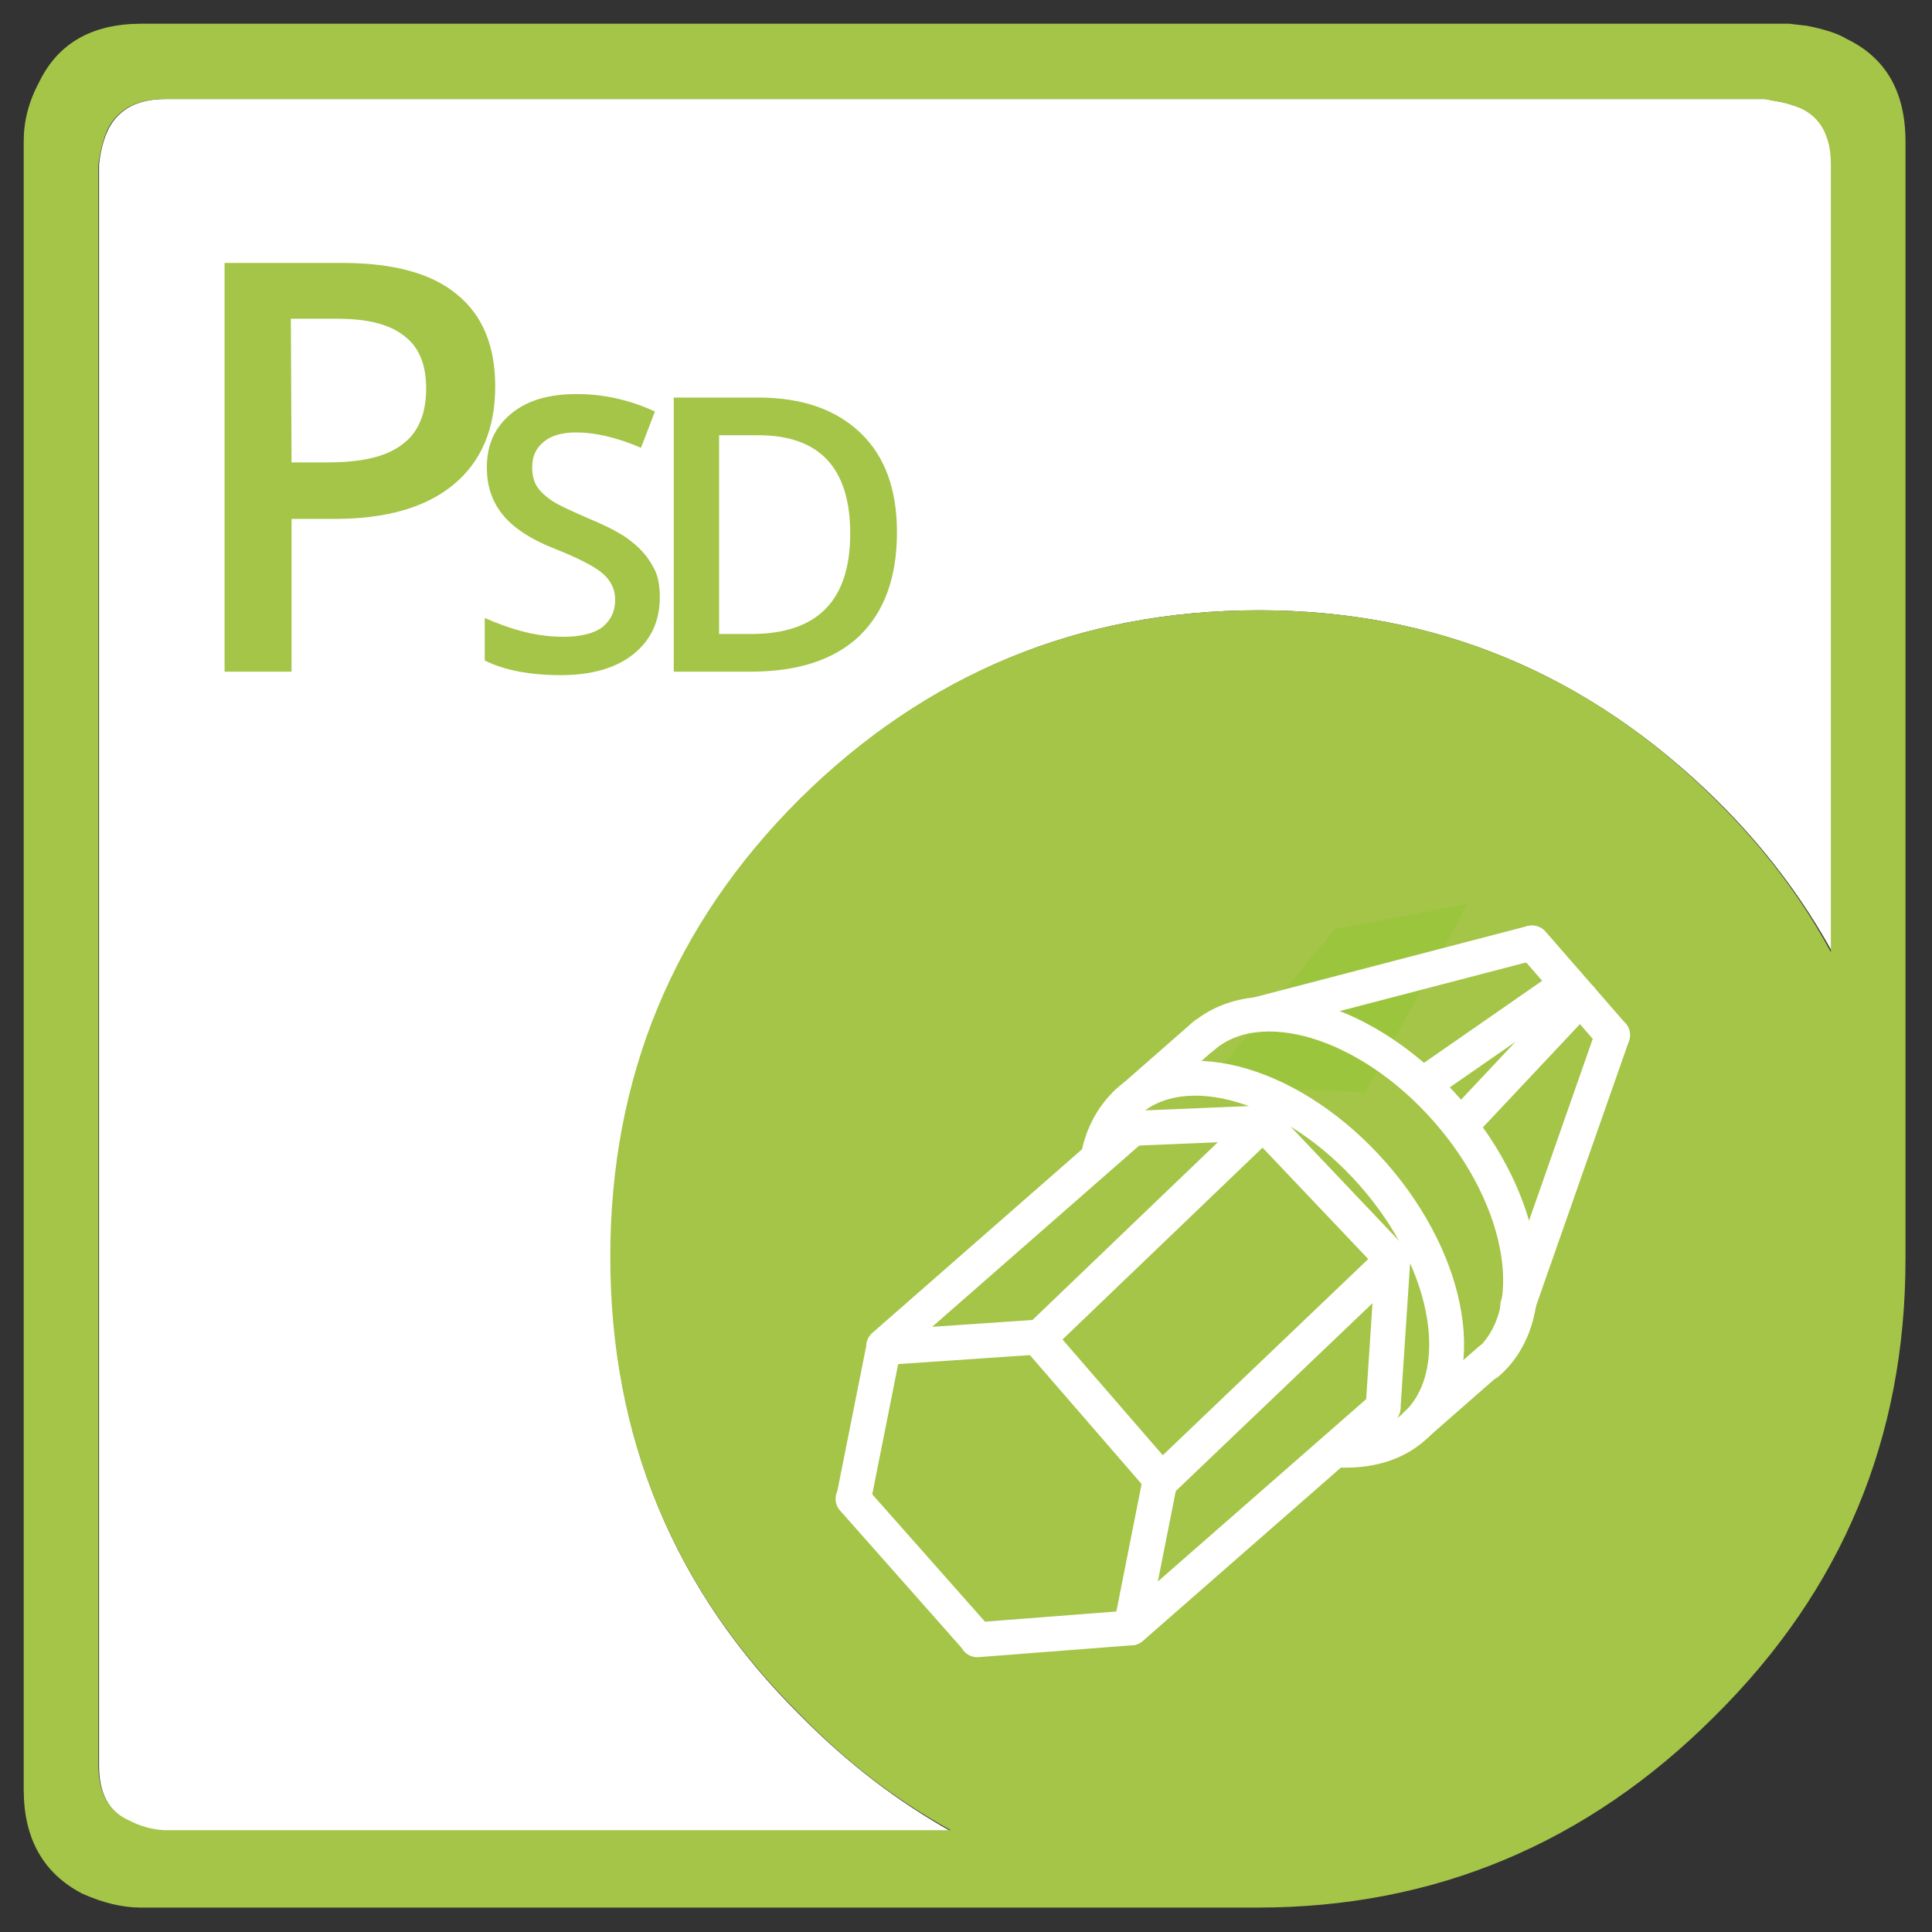 <?xml version="1.0" encoding="utf-8"?>
<!-- Generator: Adobe Illustrator 22.1.0, SVG Export Plug-In . SVG Version: 6.00 Build 0)  -->
<svg version="1.1" id="Aspose.PSD" xmlns="http://www.w3.org/2000/svg" xmlns:xlink="http://www.w3.org/1999/xlink" x="0px" y="0px"
	 viewBox="0 0 277 277" style="enable-background:new 0 0 277 277;" xml:space="preserve">
<rect x="0" y="0" width="277" height="277" fill="#333333" stroke="none"/>
<style type="text/css">
	.st0{fill:#FFFFFF;}
	.st1{fill:#A4C547;}
	.st2{fill:#9CC53E;}
	.st3{fill:none;stroke:#FFFFFF;stroke-width:5;stroke-linecap:round;stroke-linejoin:round;stroke-miterlimit:10;}
</style>
<g id="_x2E_NET">
	<path id="XMLID_8_" class="st0" d="M180.5,87.5c-25.8,0-47.7,9.1-65.7,27.2c-18.1,18-27.2,39.9-27.2,65.7s9.1,47.7,27.2,65.6
		c6.7,6.8,13.9,12.3,21.6,16.6H23.6c-1.8-0.1-3.5-0.6-5.2-1.5c-2.8-1.4-4.2-4-4.2-7.9V23.6c0.2-2,0.7-3.8,1.4-5.2
		c1.5-2.8,4.2-4.2,8.1-4.2h229.5l1.5,0.3c1.4,0.2,2.5,0.6,3.6,1c2.9,1.4,4.4,4,4.4,8.1v112.9c-4.3-7.8-9.8-15.1-16.6-21.8
		C227.7,96.6,205.9,87.5,180.5,87.5z"/>
	<g>
		<path id="XMLID_2_" class="st1" d="M180.5,87.5c25.4,0,47.3,9.1,65.5,27.2c6.8,6.7,12.3,14,16.5,21.8V23.6c0-4.1-1.5-6.8-4.4-8.1
			c-1-0.4-2.2-0.8-3.6-1l-1.5-0.3H23.6c-3.9,0-6.6,1.4-8.1,4.2c-0.7,1.5-1.1,3.2-1.4,5.2v229.4c0,3.9,1.4,6.6,4.2,7.9
			c1.7,0.9,3.4,1.4,5.2,1.5h112.8c-7.8-4.3-15-9.8-21.6-16.6c-18.1-17.9-27.2-39.8-27.2-65.6s9.1-47.7,27.2-65.7
			C132.8,96.6,154.7,87.5,180.5,87.5z M259.1,3.7c2.5,0.5,4.4,1.1,5.7,1.9c5.6,2.7,8.4,7.6,8.4,14.7v160.2
			c0,25.7-9.1,47.5-27.4,65.6c-18.2,18.2-40.1,27.4-65.5,27.4H20.2c-2.7,0-5.5-0.7-8.4-2c-5.6-2.9-8.4-7.9-8.4-14.9V20.2
			c0-2.8,0.7-5.6,2.2-8.4c2.7-5.6,7.6-8.4,14.7-8.4h236.2L259.1,3.7z"/>
		<g>
			<path class="st1" d="M71,55.4c0,6.1-2,10.8-6,14.1c-4,3.3-9.7,4.9-17.1,4.9h-6.1v21.9h-9.6V37.7h16.9c7.3,0,12.8,1.5,16.4,4.5
				C69.2,45.2,71,49.6,71,55.4z M41.8,66.3h5.1c4.9,0,8.5-0.8,10.8-2.6c2.3-1.7,3.4-4.4,3.4-8c0-3.4-1-5.9-3.1-7.5
				c-2.1-1.7-5.3-2.5-9.6-2.5h-6.7L41.8,66.3L41.8,66.3z"/>
			<path class="st1" d="M94.6,85.6c0,3.5-1.3,6.2-3.8,8.2c-2.5,2-6,3-10.4,3s-8.1-0.7-10.9-2.1v-6.1c1.8,0.8,3.7,1.5,5.7,2
				c2,0.5,3.9,0.7,5.6,0.7c2.5,0,4.4-0.5,5.6-1.4c1.2-1,1.8-2.3,1.8-3.9c0-1.5-0.6-2.7-1.7-3.7c-1.1-1-3.4-2.2-6.9-3.6
				c-3.6-1.4-6.1-3.1-7.6-5c-1.5-1.9-2.2-4.1-2.2-6.7c0-3.3,1.2-5.8,3.5-7.7c2.3-1.9,5.4-2.8,9.4-2.8c3.8,0,7.5,0.8,11.2,2.5l-2,5.2
				c-3.5-1.5-6.6-2.2-9.3-2.2c-2.1,0-3.7,0.5-4.7,1.4c-1.1,0.9-1.6,2.1-1.6,3.6c0,1,0.2,1.9,0.6,2.6s1.1,1.4,2.1,2.1
				s2.8,1.5,5.3,2.6c2.9,1.2,5,2.3,6.3,3.4c1.3,1,2.3,2.2,3,3.5C94.3,82.3,94.6,83.8,94.6,85.6z"/>
			<path class="st1" d="M128.6,76.3c0,6.5-1.8,11.4-5.4,14.9c-3.6,3.4-8.8,5.1-15.6,5.1h-11V57h12.1c6.3,0,11.1,1.7,14.6,5
				C126.9,65.4,128.6,70.2,128.6,76.3z M121.9,76.5c0-9.4-4.4-14.1-13.2-14.1h-5.6v28.5h4.6C117.2,90.9,121.9,86.1,121.9,76.5z"/>
		</g>
	</g>
	<g>
		<g>
			<polygon class="st2" points="191.4,133.2 172.9,155.6 195.8,156.6 210.4,129.6 			"/>
		</g>
	</g>
</g>
<path class="st3" d="M198.6,201.5"/>
<line class="st3" x1="162.2" y1="233.4" x2="198.3" y2="201.8"/>
<path class="st3" d="M162.3,161.5"/>
<line class="st3" x1="126.7" y1="193" x2="162.1" y2="162"/>
<line class="st3" x1="149.3" y1="191.5" x2="181.1" y2="161"/>
<line class="st3" x1="166.4" y1="212.4" x2="199.7" y2="180.6"/>
<path class="st3" d="M231.5,148.7"/>
<line class="st3" x1="219.7" y1="135.2" x2="231.2" y2="148.4"/>
<path class="st3" d="M221.8,134.6"/>
<line class="st3" x1="180.5" y1="145.4" x2="219.6" y2="135.2"/>
<path class="st3" d="M231.4,147.9"/>
<line class="st3" x1="217.6" y1="187.2" x2="231.2" y2="148.4"/>
<path class="st3" d="M166.5,167.1"/>
<path class="st3" d="M163,161.6"/>
<path class="st3" d="M163,161.6"/>
<line class="st3" x1="226.6" y1="143.1" x2="209.4" y2="161.4"/>
<line class="st3" x1="224.8" y1="141.1" x2="204.2" y2="155.4"/>
<g>
	<line class="st3" x1="126.9" y1="193.2" x2="148.9" y2="191.7"/>
</g>
<g>
	<line class="st3" x1="148.9" y1="191.9" x2="166.4" y2="212.1"/>
</g>
<g>
	<line class="st3" x1="122.4" y1="214.8" x2="126.7" y2="193.2"/>
</g>
<g>
	<line class="st3" x1="162.1" y1="233.4" x2="140.1" y2="235.1"/>
</g>
<g>
	<line class="st3" x1="140" y1="234.9" x2="122.3" y2="214.9"/>
</g>
<g>
	<path class="st3" d="M162.2,233.5"/>
</g>
<g>
	<line class="st3" x1="166.4" y1="211.9" x2="162.2" y2="233.1"/>
</g>
<path class="st3" d="M170.5,150"/>
<line class="st3" x1="181.1" y1="161" x2="161.9" y2="161.8"/>
<line class="st3" x1="198.3" y1="201.8" x2="199.7" y2="180.6"/>
<line class="st3" x1="181.1" y1="161" x2="199.7" y2="180.6"/>
<path class="st3" d="M191.3,207.8"/>
<path class="st3" d="M157.5,165.7c0.6-3.1,2.1-5.8,4.3-7.8c8.1-7.1,23.8-2.4,35.1,10.5c11.3,12.9,13.9,29.1,5.8,36.2
	c-2.8,2.5-6.6,3.5-10.8,3.3"/>
<path class="st3" d="M172.4,148.7c8.1-7.1,23.8-2.4,35.1,10.5c11.3,12.9,13.9,29.1,5.8,36.2"/>
<line class="st3" x1="161.4" y1="158.3" x2="172.7" y2="148.4"/>
<line class="st3" x1="203.1" y1="204.2" x2="213.6" y2="195"/>
</svg>
